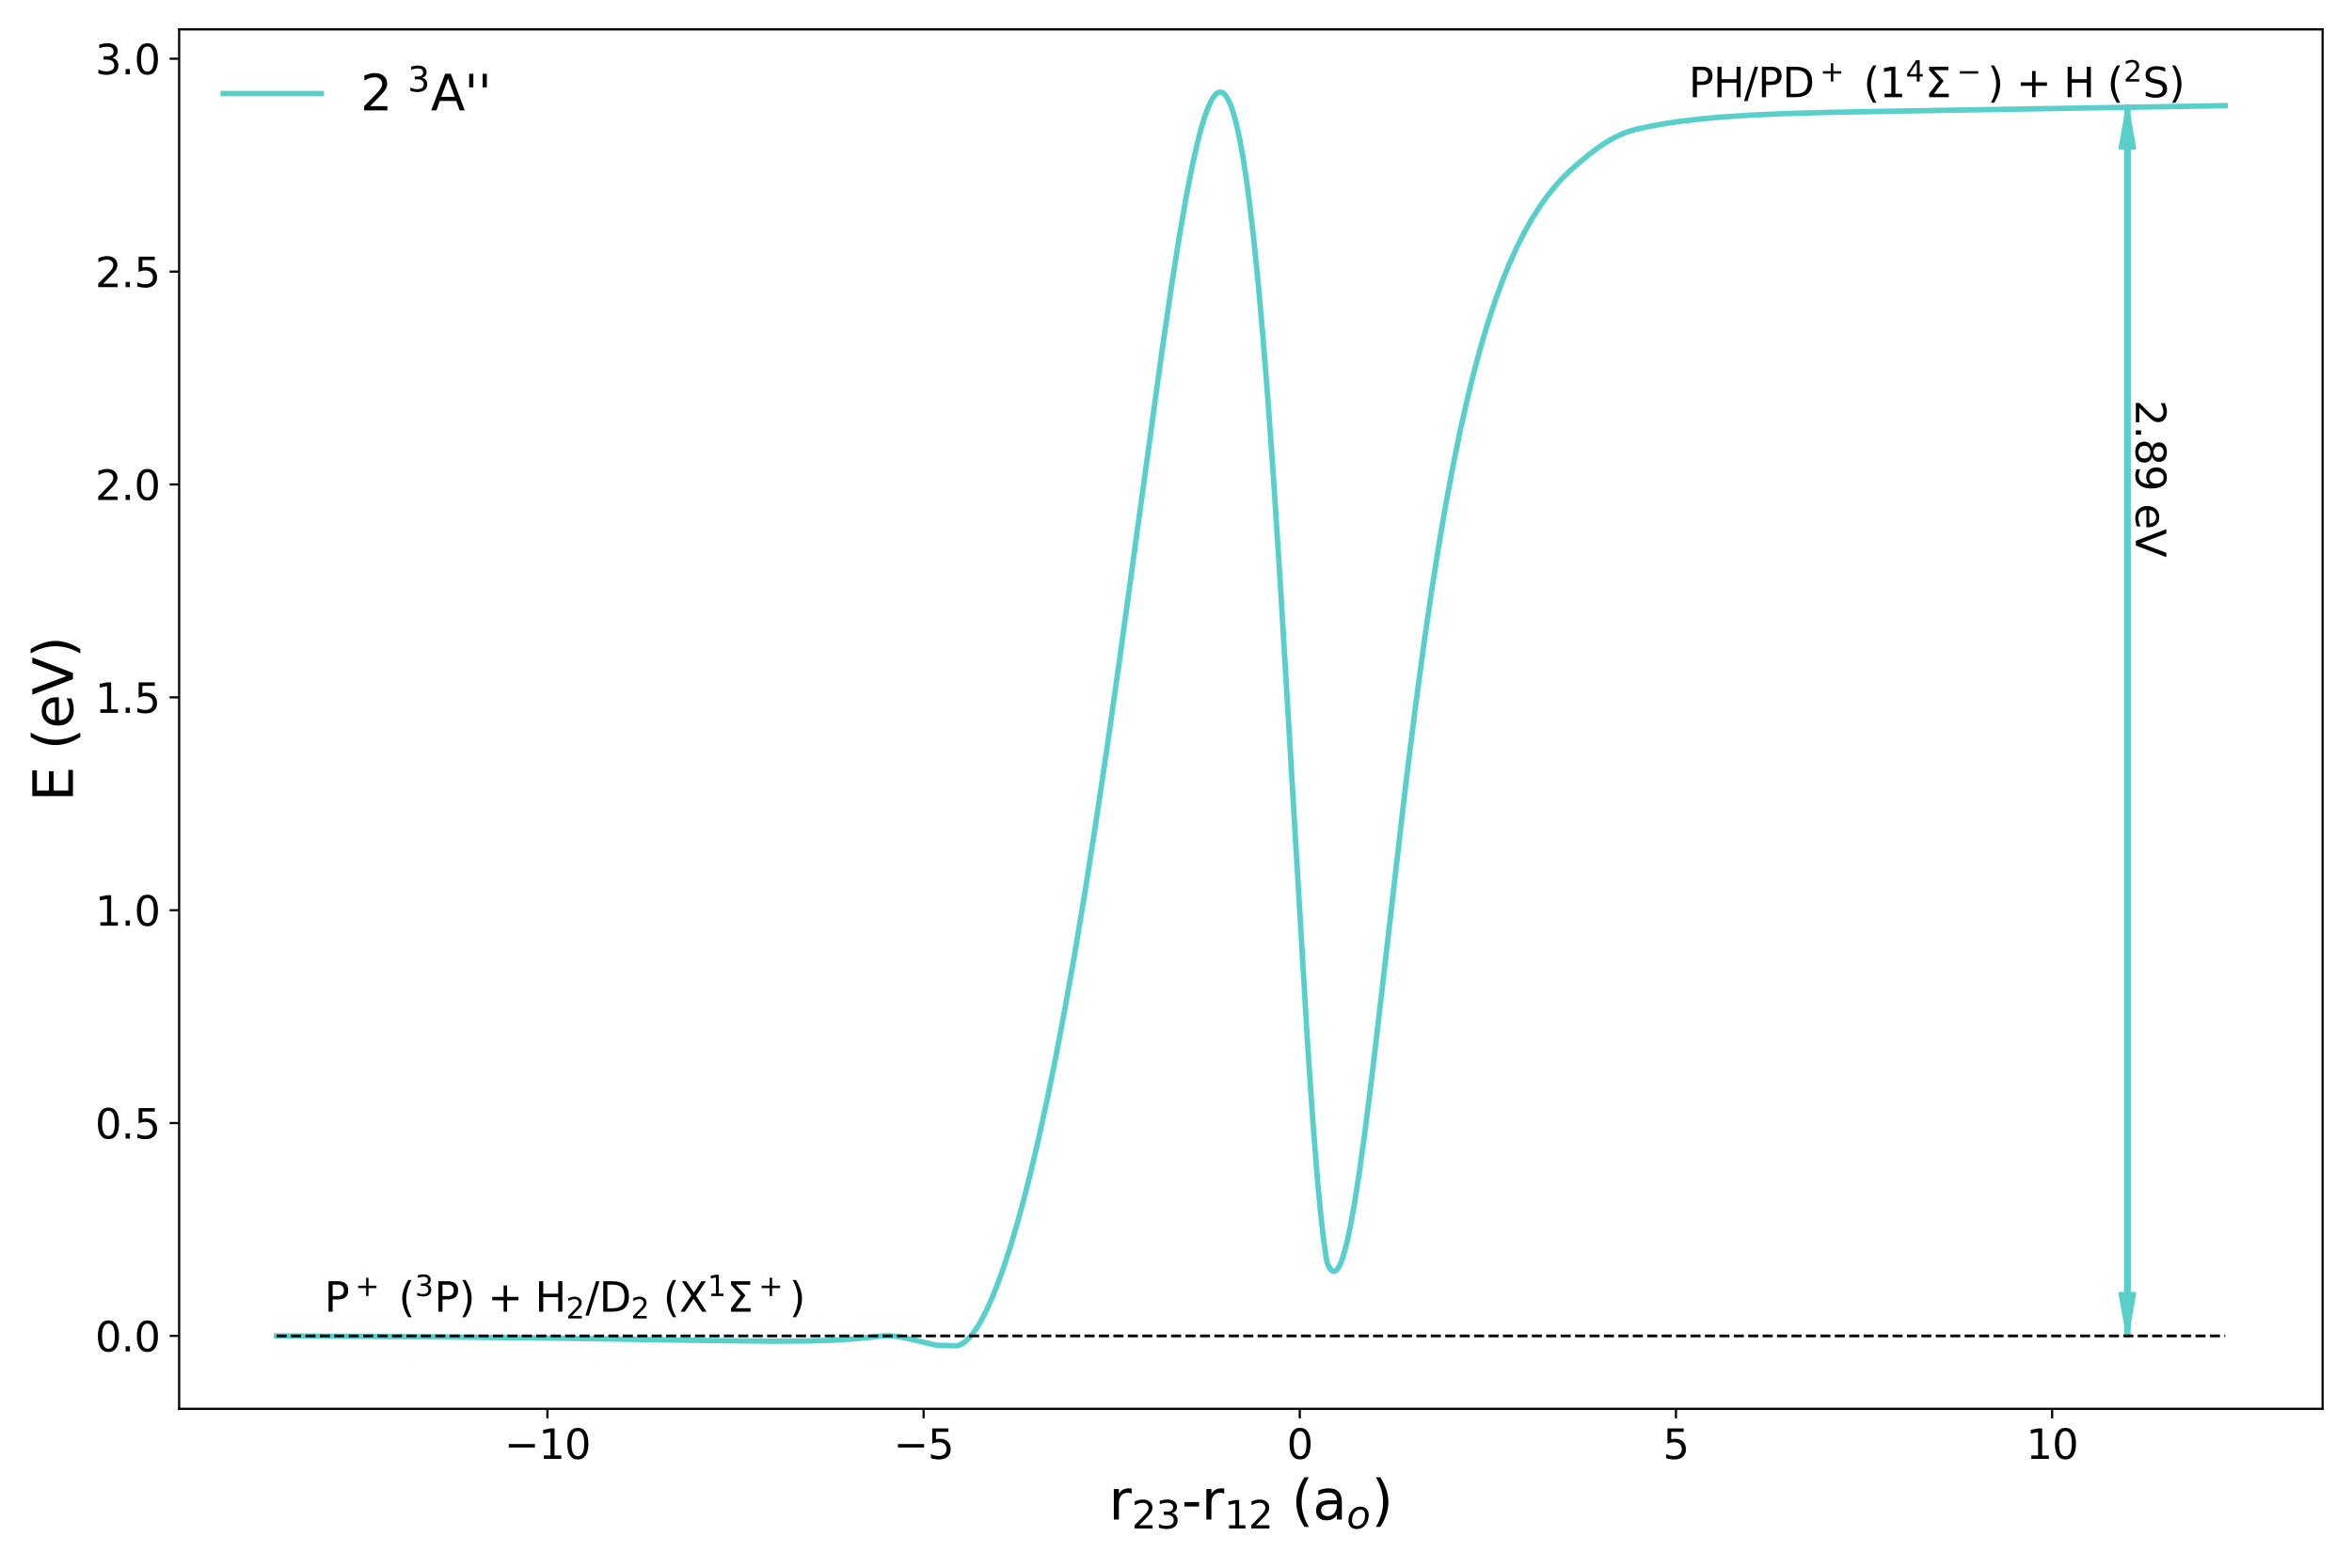 <?xml version="1.0" encoding="utf-8" standalone="no"?>
<!DOCTYPE svg PUBLIC "-//W3C//DTD SVG 1.1//EN"
  "http://www.w3.org/Graphics/SVG/1.1/DTD/svg11.dtd">
<svg xmlns:xlink="http://www.w3.org/1999/xlink" width="864pt" height="576pt" viewBox="0 0 864 576" xmlns="http://www.w3.org/2000/svg" version="1.1">
 <defs>
  <style type="text/css">*{stroke-linejoin: round; stroke-linecap: butt}</style>
 </defs>
 <g id="figure_1">
  <g id="patch_1">
   <path d="M 0 576 
L 864 576 
L 864 0 
L 0 0 
L 0 576 
z
" style="fill: none"/>
  </g>
  <g id="axes_1">
   <g id="patch_2">
    <path d="M 65.81 517.624 
L 853.2 517.624 
L 853.2 10.8 
L 65.81 10.8 
L 65.81 517.624 
z
" style="fill: none"/>
   </g>
   <g id="patch_3">
    <path d="M 781.481 38.79 
L 784.245 54.432 
L 782.172 54.432 
L 782.172 490.841 
L 780.79 490.841 
L 780.79 54.432 
L 778.717 54.432 
z
" clip-path="url(#pf073b33810)" style="fill: #58cfca; stroke: #58cfca; stroke-linejoin: miter"/>
   </g>
   <g id="patch_4">
    <path d="M 781.481 490.841 
L 778.717 475.199 
L 780.79 475.199 
L 780.79 38.79 
L 782.172 38.79 
L 782.172 475.199 
L 784.245 475.199 
z
" clip-path="url(#pf073b33810)" style="fill: #58cfca; stroke: #58cfca; stroke-linejoin: miter"/>
   </g>
   <g id="matplotlib.axis_1">
    <g id="xtick_1">
     <g id="line2d_1">
      <defs>
       <path id="mc08ba73e24" d="M 0 0 
L 0 3.5 
" style="stroke: #000000; stroke-width: 0.8"/>
      </defs>
      <g>
       <use xlink:href="#mc08ba73e24" x="201.095" y="517.624" style="stroke: #000000; stroke-width: 0.8"/>
      </g>
     </g>
     <g id="text_1">
      <!-- −10 -->
      <g transform="translate(185.267 536.022) scale(0.15 -0.15)">
       <defs>
        <path id="DejaVuSans-2212" d="M 678 2272 
L 4684 2272 
L 4684 1741 
L 678 1741 
L 678 2272 
z
" transform="scale(0.016)"/>
        <path id="DejaVuSans-31" d="M 794 531 
L 1825 531 
L 1825 4091 
L 703 3866 
L 703 4441 
L 1819 4666 
L 2450 4666 
L 2450 531 
L 3481 531 
L 3481 0 
L 794 0 
L 794 531 
z
" transform="scale(0.016)"/>
        <path id="DejaVuSans-30" d="M 2034 4250 
Q 1547 4250 1301 3770 
Q 1056 3291 1056 2328 
Q 1056 1369 1301 889 
Q 1547 409 2034 409 
Q 2525 409 2770 889 
Q 3016 1369 3016 2328 
Q 3016 3291 2770 3770 
Q 2525 4250 2034 4250 
z
M 2034 4750 
Q 2819 4750 3233 4129 
Q 3647 3509 3647 2328 
Q 3647 1150 3233 529 
Q 2819 -91 2034 -91 
Q 1250 -91 836 529 
Q 422 1150 422 2328 
Q 422 3509 836 4129 
Q 1250 4750 2034 4750 
z
" transform="scale(0.016)"/>
       </defs>
       <use xlink:href="#DejaVuSans-2212"/>
       <use xlink:href="#DejaVuSans-31" transform="translate(83.789 0)"/>
       <use xlink:href="#DejaVuSans-30" transform="translate(147.412 0)"/>
      </g>
     </g>
    </g>
    <g id="xtick_2">
     <g id="line2d_2">
      <g>
       <use xlink:href="#mc08ba73e24" x="339.282" y="517.624" style="stroke: #000000; stroke-width: 0.8"/>
      </g>
     </g>
     <g id="text_2">
      <!-- −5 -->
      <g transform="translate(328.226 536.022) scale(0.15 -0.15)">
       <defs>
        <path id="DejaVuSans-35" d="M 691 4666 
L 3169 4666 
L 3169 4134 
L 1269 4134 
L 1269 2991 
Q 1406 3038 1543 3061 
Q 1681 3084 1819 3084 
Q 2600 3084 3056 2656 
Q 3513 2228 3513 1497 
Q 3513 744 3044 326 
Q 2575 -91 1722 -91 
Q 1428 -91 1123 -41 
Q 819 9 494 109 
L 494 744 
Q 775 591 1075 516 
Q 1375 441 1709 441 
Q 2250 441 2565 725 
Q 2881 1009 2881 1497 
Q 2881 1984 2565 2268 
Q 2250 2553 1709 2553 
Q 1456 2553 1204 2497 
Q 953 2441 691 2322 
L 691 4666 
z
" transform="scale(0.016)"/>
       </defs>
       <use xlink:href="#DejaVuSans-2212"/>
       <use xlink:href="#DejaVuSans-35" transform="translate(83.789 0)"/>
      </g>
     </g>
    </g>
    <g id="xtick_3">
     <g id="line2d_3">
      <g>
       <use xlink:href="#mc08ba73e24" x="477.469" y="517.624" style="stroke: #000000; stroke-width: 0.8"/>
      </g>
     </g>
     <g id="text_3">
      <!-- 0 -->
      <g transform="translate(472.697 536.022) scale(0.15 -0.15)">
       <use xlink:href="#DejaVuSans-30"/>
      </g>
     </g>
    </g>
    <g id="xtick_4">
     <g id="line2d_4">
      <g>
       <use xlink:href="#mc08ba73e24" x="615.656" y="517.624" style="stroke: #000000; stroke-width: 0.8"/>
      </g>
     </g>
     <g id="text_4">
      <!-- 5 -->
      <g transform="translate(610.885 536.022) scale(0.15 -0.15)">
       <use xlink:href="#DejaVuSans-35"/>
      </g>
     </g>
    </g>
    <g id="xtick_5">
     <g id="line2d_5">
      <g>
       <use xlink:href="#mc08ba73e24" x="753.843" y="517.624" style="stroke: #000000; stroke-width: 0.8"/>
      </g>
     </g>
     <g id="text_5">
      <!-- 10 -->
      <g transform="translate(744.3 536.022) scale(0.15 -0.15)">
       <use xlink:href="#DejaVuSans-31"/>
       <use xlink:href="#DejaVuSans-30" transform="translate(63.623 0)"/>
      </g>
     </g>
    </g>
    <g id="text_6">
     <!-- r$_{23}$-r$_{12}$ (a$_o$) -->
     <g transform="translate(407.305 558.338) scale(0.2 -0.2)">
      <defs>
       <path id="DejaVuSans-72" d="M 2631 2963 
Q 2534 3019 2420 3045 
Q 2306 3072 2169 3072 
Q 1681 3072 1420 2755 
Q 1159 2438 1159 1844 
L 1159 0 
L 581 0 
L 581 3500 
L 1159 3500 
L 1159 2956 
Q 1341 3275 1631 3429 
Q 1922 3584 2338 3584 
Q 2397 3584 2469 3576 
Q 2541 3569 2628 3553 
L 2631 2963 
z
" transform="scale(0.016)"/>
       <path id="DejaVuSans-32" d="M 1228 531 
L 3431 531 
L 3431 0 
L 469 0 
L 469 531 
Q 828 903 1448 1529 
Q 2069 2156 2228 2338 
Q 2531 2678 2651 2914 
Q 2772 3150 2772 3378 
Q 2772 3750 2511 3984 
Q 2250 4219 1831 4219 
Q 1534 4219 1204 4116 
Q 875 4013 500 3803 
L 500 4441 
Q 881 4594 1212 4672 
Q 1544 4750 1819 4750 
Q 2544 4750 2975 4387 
Q 3406 4025 3406 3419 
Q 3406 3131 3298 2873 
Q 3191 2616 2906 2266 
Q 2828 2175 2409 1742 
Q 1991 1309 1228 531 
z
" transform="scale(0.016)"/>
       <path id="DejaVuSans-33" d="M 2597 2516 
Q 3050 2419 3304 2112 
Q 3559 1806 3559 1356 
Q 3559 666 3084 287 
Q 2609 -91 1734 -91 
Q 1441 -91 1130 -33 
Q 819 25 488 141 
L 488 750 
Q 750 597 1062 519 
Q 1375 441 1716 441 
Q 2309 441 2620 675 
Q 2931 909 2931 1356 
Q 2931 1769 2642 2001 
Q 2353 2234 1838 2234 
L 1294 2234 
L 1294 2753 
L 1863 2753 
Q 2328 2753 2575 2939 
Q 2822 3125 2822 3475 
Q 2822 3834 2567 4026 
Q 2313 4219 1838 4219 
Q 1578 4219 1281 4162 
Q 984 4106 628 3988 
L 628 4550 
Q 988 4650 1302 4700 
Q 1616 4750 1894 4750 
Q 2613 4750 3031 4423 
Q 3450 4097 3450 3541 
Q 3450 3153 3228 2886 
Q 3006 2619 2597 2516 
z
" transform="scale(0.016)"/>
       <path id="DejaVuSans-2d" d="M 313 2009 
L 1997 2009 
L 1997 1497 
L 313 1497 
L 313 2009 
z
" transform="scale(0.016)"/>
       <path id="DejaVuSans-20" transform="scale(0.016)"/>
       <path id="DejaVuSans-28" d="M 1984 4856 
Q 1566 4138 1362 3434 
Q 1159 2731 1159 2009 
Q 1159 1288 1364 580 
Q 1569 -128 1984 -844 
L 1484 -844 
Q 1016 -109 783 600 
Q 550 1309 550 2009 
Q 550 2706 781 3412 
Q 1013 4119 1484 4856 
L 1984 4856 
z
" transform="scale(0.016)"/>
       <path id="DejaVuSans-61" d="M 2194 1759 
Q 1497 1759 1228 1600 
Q 959 1441 959 1056 
Q 959 750 1161 570 
Q 1363 391 1709 391 
Q 2188 391 2477 730 
Q 2766 1069 2766 1631 
L 2766 1759 
L 2194 1759 
z
M 3341 1997 
L 3341 0 
L 2766 0 
L 2766 531 
Q 2569 213 2275 61 
Q 1981 -91 1556 -91 
Q 1019 -91 701 211 
Q 384 513 384 1019 
Q 384 1609 779 1909 
Q 1175 2209 1959 2209 
L 2766 2209 
L 2766 2266 
Q 2766 2663 2505 2880 
Q 2244 3097 1772 3097 
Q 1472 3097 1187 3025 
Q 903 2953 641 2809 
L 641 3341 
Q 956 3463 1253 3523 
Q 1550 3584 1831 3584 
Q 2591 3584 2966 3190 
Q 3341 2797 3341 1997 
z
" transform="scale(0.016)"/>
       <path id="DejaVuSans-Oblique-6f" d="M 1625 -91 
Q 1009 -91 651 289 
Q 294 669 294 1325 
Q 294 1706 417 2101 
Q 541 2497 738 2766 
Q 1047 3184 1428 3384 
Q 1809 3584 2291 3584 
Q 2888 3584 3255 3212 
Q 3622 2841 3622 2241 
Q 3622 1825 3500 1412 
Q 3378 1000 3181 728 
Q 2875 309 2494 109 
Q 2113 -91 1625 -91 
z
M 891 1344 
Q 891 869 1089 633 
Q 1288 397 1691 397 
Q 2269 397 2648 901 
Q 3028 1406 3028 2181 
Q 3028 2634 2825 2865 
Q 2622 3097 2228 3097 
Q 1903 3097 1650 2945 
Q 1397 2794 1197 2484 
Q 1050 2253 970 1956 
Q 891 1659 891 1344 
z
" transform="scale(0.016)"/>
       <path id="DejaVuSans-29" d="M 513 4856 
L 1013 4856 
Q 1481 4119 1714 3412 
Q 1947 2706 1947 2009 
Q 1947 1309 1714 600 
Q 1481 -109 1013 -844 
L 513 -844 
Q 928 -128 1133 580 
Q 1338 1288 1338 2009 
Q 1338 2731 1133 3434 
Q 928 4138 513 4856 
z
" transform="scale(0.016)"/>
      </defs>
      <use xlink:href="#DejaVuSans-72" transform="translate(0 0.125)"/>
      <use xlink:href="#DejaVuSans-32" transform="translate(42.07 -16.281) scale(0.7)"/>
      <use xlink:href="#DejaVuSans-33" transform="translate(86.606 -16.281) scale(0.7)"/>
      <use xlink:href="#DejaVuSans-2d" transform="translate(133.877 0.125)"/>
      <use xlink:href="#DejaVuSans-72" transform="translate(169.961 0.125)"/>
      <use xlink:href="#DejaVuSans-31" transform="translate(212.031 -16.281) scale(0.7)"/>
      <use xlink:href="#DejaVuSans-32" transform="translate(256.567 -16.281) scale(0.7)"/>
      <use xlink:href="#DejaVuSans-20" transform="translate(303.838 0.125)"/>
      <use xlink:href="#DejaVuSans-28" transform="translate(335.625 0.125)"/>
      <use xlink:href="#DejaVuSans-61" transform="translate(374.639 0.125)"/>
      <use xlink:href="#DejaVuSans-Oblique-6f" transform="translate(436.875 -16.281) scale(0.7)"/>
      <use xlink:href="#DejaVuSans-29" transform="translate(482.437 0.125)"/>
     </g>
    </g>
   </g>
   <g id="matplotlib.axis_2">
    <g id="ytick_1">
     <g id="line2d_6">
      <defs>
       <path id="md26323362a" d="M 0 0 
L -3.5 0 
" style="stroke: #000000; stroke-width: 0.8"/>
      </defs>
      <g>
       <use xlink:href="#md26323362a" x="65.81" y="490.841" style="stroke: #000000; stroke-width: 0.8"/>
      </g>
     </g>
     <g id="text_7">
      <!-- 0.0 -->
      <g transform="translate(34.955 496.539) scale(0.15 -0.15)">
       <defs>
        <path id="DejaVuSans-2e" d="M 684 794 
L 1344 794 
L 1344 0 
L 684 0 
L 684 794 
z
" transform="scale(0.016)"/>
       </defs>
       <use xlink:href="#DejaVuSans-30"/>
       <use xlink:href="#DejaVuSans-2e" transform="translate(63.623 0)"/>
       <use xlink:href="#DejaVuSans-30" transform="translate(95.41 0)"/>
      </g>
     </g>
    </g>
    <g id="ytick_2">
     <g id="line2d_7">
      <g>
       <use xlink:href="#md26323362a" x="65.81" y="412.631" style="stroke: #000000; stroke-width: 0.8"/>
      </g>
     </g>
     <g id="text_8">
      <!-- 0.5 -->
      <g transform="translate(34.955 418.33) scale(0.15 -0.15)">
       <use xlink:href="#DejaVuSans-30"/>
       <use xlink:href="#DejaVuSans-2e" transform="translate(63.623 0)"/>
       <use xlink:href="#DejaVuSans-35" transform="translate(95.41 0)"/>
      </g>
     </g>
    </g>
    <g id="ytick_3">
     <g id="line2d_8">
      <g>
       <use xlink:href="#md26323362a" x="65.81" y="334.422" style="stroke: #000000; stroke-width: 0.8"/>
      </g>
     </g>
     <g id="text_9">
      <!-- 1.0 -->
      <g transform="translate(34.955 340.121) scale(0.15 -0.15)">
       <use xlink:href="#DejaVuSans-31"/>
       <use xlink:href="#DejaVuSans-2e" transform="translate(63.623 0)"/>
       <use xlink:href="#DejaVuSans-30" transform="translate(95.41 0)"/>
      </g>
     </g>
    </g>
    <g id="ytick_4">
     <g id="line2d_9">
      <g>
       <use xlink:href="#md26323362a" x="65.81" y="256.213" style="stroke: #000000; stroke-width: 0.8"/>
      </g>
     </g>
     <g id="text_10">
      <!-- 1.5 -->
      <g transform="translate(34.955 261.911) scale(0.15 -0.15)">
       <use xlink:href="#DejaVuSans-31"/>
       <use xlink:href="#DejaVuSans-2e" transform="translate(63.623 0)"/>
       <use xlink:href="#DejaVuSans-35" transform="translate(95.41 0)"/>
      </g>
     </g>
    </g>
    <g id="ytick_5">
     <g id="line2d_10">
      <g>
       <use xlink:href="#md26323362a" x="65.81" y="178.003" style="stroke: #000000; stroke-width: 0.8"/>
      </g>
     </g>
     <g id="text_11">
      <!-- 2.0 -->
      <g transform="translate(34.955 183.702) scale(0.15 -0.15)">
       <use xlink:href="#DejaVuSans-32"/>
       <use xlink:href="#DejaVuSans-2e" transform="translate(63.623 0)"/>
       <use xlink:href="#DejaVuSans-30" transform="translate(95.41 0)"/>
      </g>
     </g>
    </g>
    <g id="ytick_6">
     <g id="line2d_11">
      <g>
       <use xlink:href="#md26323362a" x="65.81" y="99.794" style="stroke: #000000; stroke-width: 0.8"/>
      </g>
     </g>
     <g id="text_12">
      <!-- 2.5 -->
      <g transform="translate(34.955 105.493) scale(0.15 -0.15)">
       <use xlink:href="#DejaVuSans-32"/>
       <use xlink:href="#DejaVuSans-2e" transform="translate(63.623 0)"/>
       <use xlink:href="#DejaVuSans-35" transform="translate(95.41 0)"/>
      </g>
     </g>
    </g>
    <g id="ytick_7">
     <g id="line2d_12">
      <g>
       <use xlink:href="#md26323362a" x="65.81" y="21.584" style="stroke: #000000; stroke-width: 0.8"/>
      </g>
     </g>
     <g id="text_13">
      <!-- 3.0 -->
      <g transform="translate(34.955 27.283) scale(0.15 -0.15)">
       <use xlink:href="#DejaVuSans-33"/>
       <use xlink:href="#DejaVuSans-2e" transform="translate(63.623 0)"/>
       <use xlink:href="#DejaVuSans-30" transform="translate(95.41 0)"/>
      </g>
     </g>
    </g>
    <g id="text_14">
     <!-- E (eV) -->
     <g transform="translate(26.796 294.506) rotate(-90) scale(0.2 -0.2)">
      <defs>
       <path id="DejaVuSans-45" d="M 628 4666 
L 3578 4666 
L 3578 4134 
L 1259 4134 
L 1259 2753 
L 3481 2753 
L 3481 2222 
L 1259 2222 
L 1259 531 
L 3634 531 
L 3634 0 
L 628 0 
L 628 4666 
z
" transform="scale(0.016)"/>
       <path id="DejaVuSans-65" d="M 3597 1894 
L 3597 1613 
L 953 1613 
Q 991 1019 1311 708 
Q 1631 397 2203 397 
Q 2534 397 2845 478 
Q 3156 559 3463 722 
L 3463 178 
Q 3153 47 2828 -22 
Q 2503 -91 2169 -91 
Q 1331 -91 842 396 
Q 353 884 353 1716 
Q 353 2575 817 3079 
Q 1281 3584 2069 3584 
Q 2775 3584 3186 3129 
Q 3597 2675 3597 1894 
z
M 3022 2063 
Q 3016 2534 2758 2815 
Q 2500 3097 2075 3097 
Q 1594 3097 1305 2825 
Q 1016 2553 972 2059 
L 3022 2063 
z
" transform="scale(0.016)"/>
       <path id="DejaVuSans-56" d="M 1831 0 
L 50 4666 
L 709 4666 
L 2188 738 
L 3669 4666 
L 4325 4666 
L 2547 0 
L 1831 0 
z
" transform="scale(0.016)"/>
      </defs>
      <use xlink:href="#DejaVuSans-45"/>
      <use xlink:href="#DejaVuSans-20" transform="translate(63.184 0)"/>
      <use xlink:href="#DejaVuSans-28" transform="translate(94.971 0)"/>
      <use xlink:href="#DejaVuSans-65" transform="translate(133.984 0)"/>
      <use xlink:href="#DejaVuSans-56" transform="translate(195.508 0)"/>
      <use xlink:href="#DejaVuSans-29" transform="translate(263.916 0)"/>
     </g>
    </g>
   </g>
   <g id="line2d_13">
    <path d="M 101.6 490.841 
L 161.523 491.203 
L 206.588 491.692 
L 260.567 492.539 
L 283.843 492.786 
L 296.719 492.708 
L 305.633 492.445 
L 312.566 492.032 
L 319.994 491.332 
L 323.956 490.845 
L 326.432 490.811 
L 328.908 490.993 
L 331.88 491.452 
L 335.346 492.227 
L 343.27 494.106 
L 345.251 494.319 
L 351.549 494.482 
L 352.6 494.144 
L 353.706 493.549 
L 354.895 492.647 
L 356.167 491.395 
L 357.55 489.716 
L 359.043 487.545 
L 360.675 484.77 
L 362.445 481.306 
L 364.353 477.069 
L 366.399 471.973 
L 368.612 465.848 
L 370.962 458.667 
L 373.451 450.335 
L 376.078 440.75 
L 378.843 429.808 
L 381.747 417.395 
L 384.789 403.394 
L 387.969 387.687 
L 391.288 370.152 
L 394.744 350.674 
L 398.395 328.811 
L 402.294 304.073 
L 406.497 275.942 
L 411.281 242.364 
L 417.586 196.391 
L 426.74 129.716 
L 430.445 104.448 
L 433.321 86.294 
L 435.727 72.459 
L 437.801 61.773 
L 439.599 53.619 
L 441.175 47.44 
L 442.585 42.771 
L 443.83 39.391 
L 444.908 37.067 
L 445.848 35.529 
L 446.678 34.57 
L 447.397 34.054 
L 448.033 33.851 
L 448.641 33.886 
L 449.25 34.152 
L 449.886 34.683 
L 450.577 35.563 
L 451.351 36.932 
L 452.209 38.934 
L 453.149 41.737 
L 454.172 45.529 
L 455.278 50.525 
L 456.467 56.962 
L 457.739 65.1 
L 459.122 75.44 
L 460.615 88.374 
L 462.219 104.309 
L 463.934 123.646 
L 465.814 147.487 
L 467.888 176.743 
L 470.266 213.599 
L 473.281 264.048 
L 480.36 383.947 
L 482.323 412.691 
L 483.9 432.701 
L 485.199 446.577 
L 486.306 456.177 
L 487.246 462.528 
L 487.481 463.835 
L 488.141 465.355 
L 488.801 466.402 
L 489.46 466.989 
L 490.12 467.128 
L 490.78 466.833 
L 491.44 466.117 
L 492.1 464.993 
L 492.76 463.475 
L 493.42 461.578 
L 494.739 456.71 
L 496.059 450.543 
L 497.379 443.263 
L 499.358 430.626 
L 501.338 416.378 
L 503.977 395.424 
L 507.277 367.222 
L 516.515 287.167 
L 519.814 260.755 
L 523.113 236.225 
L 525.753 218.076 
L 528.392 201.27 
L 531.031 185.793 
L 533.671 171.606 
L 536.31 158.65 
L 538.95 146.854 
L 541.589 136.145 
L 544.229 126.44 
L 546.868 117.662 
L 549.507 109.736 
L 552.147 102.589 
L 554.786 96.155 
L 557.426 90.369 
L 560.065 85.17 
L 562.705 80.504 
L 565.344 76.32 
L 567.983 72.57 
L 570.623 69.211 
L 573.262 66.205 
L 575.902 63.514 
L 579.201 60.536 
L 583.82 56.665 
L 587.119 54.19 
L 590.419 52.027 
L 593.058 50.544 
L 595.697 49.292 
L 598.337 48.28 
L 600.976 47.51 
L 605.595 46.51 
L 610.874 45.521 
L 617.473 44.541 
L 624.731 43.694 
L 633.309 42.934 
L 643.207 42.297 
L 655.085 41.768 
L 670.921 41.306 
L 694.676 40.863 
L 812.131 38.913 
L 817.41 38.806 
L 817.41 38.806 
" clip-path="url(#pf073b33810)" style="fill: none; stroke: #58cfca; stroke-width: 2; stroke-linecap: square"/>
   </g>
   <g id="line2d_14">
    <path d="M 101.6 490.841 
L 817.41 490.841 
" clip-path="url(#pf073b33810)" style="fill: none; stroke-dasharray: 3.7,1.6; stroke-dashoffset: 0; stroke: #000000"/>
   </g>
   <g id="patch_5">
    <path d="M 65.81 517.624 
L 65.81 10.8 
" style="fill: none; stroke: #000000; stroke-width: 0.8; stroke-linejoin: miter; stroke-linecap: square"/>
   </g>
   <g id="patch_6">
    <path d="M 853.2 517.624 
L 853.2 10.8 
" style="fill: none; stroke: #000000; stroke-width: 0.8; stroke-linejoin: miter; stroke-linecap: square"/>
   </g>
   <g id="patch_7">
    <path d="M 65.81 517.624 
L 853.2 517.624 
" style="fill: none; stroke: #000000; stroke-width: 0.8; stroke-linejoin: miter; stroke-linecap: square"/>
   </g>
   <g id="patch_8">
    <path d="M 65.81 10.8 
L 853.2 10.8 
" style="fill: none; stroke: #000000; stroke-width: 0.8; stroke-linejoin: miter; stroke-linecap: square"/>
   </g>
   <g id="text_15">
    <!-- P$^+$ ($^3$P) + H$_2$/D$_2$ (X$^1\Sigma^+$) -->
    <g transform="translate(119.19 482.059) scale(0.15 -0.15)">
     <defs>
      <path id="DejaVuSans-50" d="M 1259 4147 
L 1259 2394 
L 2053 2394 
Q 2494 2394 2734 2622 
Q 2975 2850 2975 3272 
Q 2975 3691 2734 3919 
Q 2494 4147 2053 4147 
L 1259 4147 
z
M 628 4666 
L 2053 4666 
Q 2838 4666 3239 4311 
Q 3641 3956 3641 3272 
Q 3641 2581 3239 2228 
Q 2838 1875 2053 1875 
L 1259 1875 
L 1259 0 
L 628 0 
L 628 4666 
z
" transform="scale(0.016)"/>
      <path id="DejaVuSans-2b" d="M 2944 4013 
L 2944 2272 
L 4684 2272 
L 4684 1741 
L 2944 1741 
L 2944 0 
L 2419 0 
L 2419 1741 
L 678 1741 
L 678 2272 
L 2419 2272 
L 2419 4013 
L 2944 4013 
z
" transform="scale(0.016)"/>
      <path id="DejaVuSans-48" d="M 628 4666 
L 1259 4666 
L 1259 2753 
L 3553 2753 
L 3553 4666 
L 4184 4666 
L 4184 0 
L 3553 0 
L 3553 2222 
L 1259 2222 
L 1259 0 
L 628 0 
L 628 4666 
z
" transform="scale(0.016)"/>
      <path id="DejaVuSans-2f" d="M 1625 4666 
L 2156 4666 
L 531 -594 
L 0 -594 
L 1625 4666 
z
" transform="scale(0.016)"/>
      <path id="DejaVuSans-44" d="M 1259 4147 
L 1259 519 
L 2022 519 
Q 2988 519 3436 956 
Q 3884 1394 3884 2338 
Q 3884 3275 3436 3711 
Q 2988 4147 2022 4147 
L 1259 4147 
z
M 628 4666 
L 1925 4666 
Q 3281 4666 3915 4102 
Q 4550 3538 4550 2338 
Q 4550 1131 3912 565 
Q 3275 0 1925 0 
L 628 0 
L 628 4666 
z
" transform="scale(0.016)"/>
      <path id="DejaVuSans-58" d="M 403 4666 
L 1081 4666 
L 2241 2931 
L 3406 4666 
L 4084 4666 
L 2584 2425 
L 4184 0 
L 3506 0 
L 2194 1984 
L 872 0 
L 191 0 
L 1856 2491 
L 403 4666 
z
" transform="scale(0.016)"/>
      <path id="DejaVuSans-3a3" d="M 1353 531 
L 3634 531 
L 3634 0 
L 628 0 
L 628 531 
L 2125 2481 
L 628 4134 
L 628 4666 
L 3578 4666 
L 3578 4134 
L 1353 4134 
L 2850 2494 
L 1353 531 
z
" transform="scale(0.016)"/>
     </defs>
     <use xlink:href="#DejaVuSans-50" transform="translate(0 0.766)"/>
     <use xlink:href="#DejaVuSans-2b" transform="translate(74.897 39.047) scale(0.7)"/>
     <use xlink:href="#DejaVuSans-20" transform="translate(149.922 0.766)"/>
     <use xlink:href="#DejaVuSans-28" transform="translate(181.709 0.766)"/>
     <use xlink:href="#DejaVuSans-33" transform="translate(221.68 39.047) scale(0.7)"/>
     <use xlink:href="#DejaVuSans-50" transform="translate(268.95 0.766)"/>
     <use xlink:href="#DejaVuSans-29" transform="translate(329.253 0.766)"/>
     <use xlink:href="#DejaVuSans-20" transform="translate(368.267 0.766)"/>
     <use xlink:href="#DejaVuSans-2b" transform="translate(400.054 0.766)"/>
     <use xlink:href="#DejaVuSans-20" transform="translate(483.843 0.766)"/>
     <use xlink:href="#DejaVuSans-48" transform="translate(515.63 0.766)"/>
     <use xlink:href="#DejaVuSans-32" transform="translate(591.782 -15.641) scale(0.7)"/>
     <use xlink:href="#DejaVuSans-2f" transform="translate(639.053 0.766)"/>
     <use xlink:href="#DejaVuSans-44" transform="translate(672.744 0.766)"/>
     <use xlink:href="#DejaVuSans-32" transform="translate(750.703 -15.641) scale(0.7)"/>
     <use xlink:href="#DejaVuSans-20" transform="translate(797.974 0.766)"/>
     <use xlink:href="#DejaVuSans-28" transform="translate(829.761 0.766)"/>
     <use xlink:href="#DejaVuSans-58" transform="translate(868.774 0.766)"/>
     <use xlink:href="#DejaVuSans-31" transform="translate(938.237 39.047) scale(0.7)"/>
     <use xlink:href="#DejaVuSans-3a3" transform="translate(985.508 0.766)"/>
     <use xlink:href="#DejaVuSans-2b" transform="translate(1063.286 39.047) scale(0.7)"/>
     <use xlink:href="#DejaVuSans-29" transform="translate(1138.311 0.766)"/>
    </g>
   </g>
   <g id="text_16">
    <!-- PH/PD$^+$ (1$^4\Sigma^-$) + H ($^2$S) -->
    <g transform="translate(620.345 35.828) scale(0.15 -0.15)">
     <defs>
      <path id="DejaVuSans-34" d="M 2419 4116 
L 825 1625 
L 2419 1625 
L 2419 4116 
z
M 2253 4666 
L 3047 4666 
L 3047 1625 
L 3713 1625 
L 3713 1100 
L 3047 1100 
L 3047 0 
L 2419 0 
L 2419 1100 
L 313 1100 
L 313 1709 
L 2253 4666 
z
" transform="scale(0.016)"/>
      <path id="DejaVuSans-53" d="M 3425 4513 
L 3425 3897 
Q 3066 4069 2747 4153 
Q 2428 4238 2131 4238 
Q 1616 4238 1336 4038 
Q 1056 3838 1056 3469 
Q 1056 3159 1242 3001 
Q 1428 2844 1947 2747 
L 2328 2669 
Q 3034 2534 3370 2195 
Q 3706 1856 3706 1288 
Q 3706 609 3251 259 
Q 2797 -91 1919 -91 
Q 1588 -91 1214 -16 
Q 841 59 441 206 
L 441 856 
Q 825 641 1194 531 
Q 1563 422 1919 422 
Q 2459 422 2753 634 
Q 3047 847 3047 1241 
Q 3047 1584 2836 1778 
Q 2625 1972 2144 2069 
L 1759 2144 
Q 1053 2284 737 2584 
Q 422 2884 422 3419 
Q 422 4038 858 4394 
Q 1294 4750 2059 4750 
Q 2388 4750 2728 4690 
Q 3069 4631 3425 4513 
z
" transform="scale(0.016)"/>
     </defs>
     <use xlink:href="#DejaVuSans-50" transform="translate(0 0.766)"/>
     <use xlink:href="#DejaVuSans-48" transform="translate(60.303 0.766)"/>
     <use xlink:href="#DejaVuSans-2f" transform="translate(135.498 0.766)"/>
     <use xlink:href="#DejaVuSans-50" transform="translate(169.189 0.766)"/>
     <use xlink:href="#DejaVuSans-44" transform="translate(229.492 0.766)"/>
     <use xlink:href="#DejaVuSans-2b" transform="translate(321.089 39.047) scale(0.7)"/>
     <use xlink:href="#DejaVuSans-20" transform="translate(396.113 0.766)"/>
     <use xlink:href="#DejaVuSans-28" transform="translate(427.9 0.766)"/>
     <use xlink:href="#DejaVuSans-31" transform="translate(466.914 0.766)"/>
     <use xlink:href="#DejaVuSans-34" transform="translate(531.494 39.047) scale(0.7)"/>
     <use xlink:href="#DejaVuSans-3a3" transform="translate(578.765 0.766)"/>
     <use xlink:href="#DejaVuSans-2212" transform="translate(656.543 39.047) scale(0.7)"/>
     <use xlink:href="#DejaVuSans-29" transform="translate(731.567 0.766)"/>
     <use xlink:href="#DejaVuSans-20" transform="translate(770.581 0.766)"/>
     <use xlink:href="#DejaVuSans-2b" transform="translate(802.368 0.766)"/>
     <use xlink:href="#DejaVuSans-20" transform="translate(886.157 0.766)"/>
     <use xlink:href="#DejaVuSans-48" transform="translate(917.944 0.766)"/>
     <use xlink:href="#DejaVuSans-20" transform="translate(993.14 0.766)"/>
     <use xlink:href="#DejaVuSans-28" transform="translate(1024.927 0.766)"/>
     <use xlink:href="#DejaVuSans-32" transform="translate(1064.897 39.047) scale(0.7)"/>
     <use xlink:href="#DejaVuSans-53" transform="translate(1112.168 0.766)"/>
     <use xlink:href="#DejaVuSans-29" transform="translate(1175.645 0.766)"/>
    </g>
   </g>
   <g id="text_17">
    <!-- 2.89 eV -->
    <g transform="translate(784.6 146.929) rotate(-270) scale(0.15 -0.15)">
     <defs>
      <path id="DejaVuSans-38" d="M 2034 2216 
Q 1584 2216 1326 1975 
Q 1069 1734 1069 1313 
Q 1069 891 1326 650 
Q 1584 409 2034 409 
Q 2484 409 2743 651 
Q 3003 894 3003 1313 
Q 3003 1734 2745 1975 
Q 2488 2216 2034 2216 
z
M 1403 2484 
Q 997 2584 770 2862 
Q 544 3141 544 3541 
Q 544 4100 942 4425 
Q 1341 4750 2034 4750 
Q 2731 4750 3128 4425 
Q 3525 4100 3525 3541 
Q 3525 3141 3298 2862 
Q 3072 2584 2669 2484 
Q 3125 2378 3379 2068 
Q 3634 1759 3634 1313 
Q 3634 634 3220 271 
Q 2806 -91 2034 -91 
Q 1263 -91 848 271 
Q 434 634 434 1313 
Q 434 1759 690 2068 
Q 947 2378 1403 2484 
z
M 1172 3481 
Q 1172 3119 1398 2916 
Q 1625 2713 2034 2713 
Q 2441 2713 2670 2916 
Q 2900 3119 2900 3481 
Q 2900 3844 2670 4047 
Q 2441 4250 2034 4250 
Q 1625 4250 1398 4047 
Q 1172 3844 1172 3481 
z
" transform="scale(0.016)"/>
      <path id="DejaVuSans-39" d="M 703 97 
L 703 672 
Q 941 559 1184 500 
Q 1428 441 1663 441 
Q 2288 441 2617 861 
Q 2947 1281 2994 2138 
Q 2813 1869 2534 1725 
Q 2256 1581 1919 1581 
Q 1219 1581 811 2004 
Q 403 2428 403 3163 
Q 403 3881 828 4315 
Q 1253 4750 1959 4750 
Q 2769 4750 3195 4129 
Q 3622 3509 3622 2328 
Q 3622 1225 3098 567 
Q 2575 -91 1691 -91 
Q 1453 -91 1209 -44 
Q 966 3 703 97 
z
M 1959 2075 
Q 2384 2075 2632 2365 
Q 2881 2656 2881 3163 
Q 2881 3666 2632 3958 
Q 2384 4250 1959 4250 
Q 1534 4250 1286 3958 
Q 1038 3666 1038 3163 
Q 1038 2656 1286 2365 
Q 1534 2075 1959 2075 
z
" transform="scale(0.016)"/>
     </defs>
     <use xlink:href="#DejaVuSans-32"/>
     <use xlink:href="#DejaVuSans-2e" transform="translate(63.623 0)"/>
     <use xlink:href="#DejaVuSans-38" transform="translate(95.41 0)"/>
     <use xlink:href="#DejaVuSans-39" transform="translate(159.033 0)"/>
     <use xlink:href="#DejaVuSans-20" transform="translate(222.656 0)"/>
     <use xlink:href="#DejaVuSans-65" transform="translate(254.443 0)"/>
     <use xlink:href="#DejaVuSans-56" transform="translate(315.967 0)"/>
    </g>
   </g>
   <g id="legend_1">
    <g id="line2d_15">
     <path d="M 82.01 34.377 
L 100.01 34.377 
L 118.01 34.377 
" style="fill: none; stroke: #58cfca; stroke-width: 2; stroke-linecap: square"/>
    </g>
    <g id="text_18">
     <!-- 2 $^3$A'' -->
     <g transform="translate(132.41 40.677) scale(0.18 -0.18)">
      <defs>
       <path id="DejaVuSans-41" d="M 2188 4044 
L 1331 1722 
L 3047 1722 
L 2188 4044 
z
M 1831 4666 
L 2547 4666 
L 4325 0 
L 3669 0 
L 3244 1197 
L 1141 1197 
L 716 0 
L 50 0 
L 1831 4666 
z
" transform="scale(0.016)"/>
       <path id="DejaVuSans-27" d="M 1147 4666 
L 1147 2931 
L 616 2931 
L 616 4666 
L 1147 4666 
z
" transform="scale(0.016)"/>
      </defs>
      <use xlink:href="#DejaVuSans-32" transform="translate(0 0.766)"/>
      <use xlink:href="#DejaVuSans-20" transform="translate(63.623 0.766)"/>
      <use xlink:href="#DejaVuSans-33" transform="translate(96.367 39.047) scale(0.7)"/>
      <use xlink:href="#DejaVuSans-41" transform="translate(143.638 0.766)"/>
      <use xlink:href="#DejaVuSans-27" transform="translate(212.046 0.766)"/>
      <use xlink:href="#DejaVuSans-27" transform="translate(239.536 0.766)"/>
     </g>
    </g>
   </g>
  </g>
 </g>
 <defs>
  <clipPath id="pf073b33810">
   <rect x="65.81" y="10.8" width="787.39" height="506.824"/>
  </clipPath>
 </defs>
</svg>
